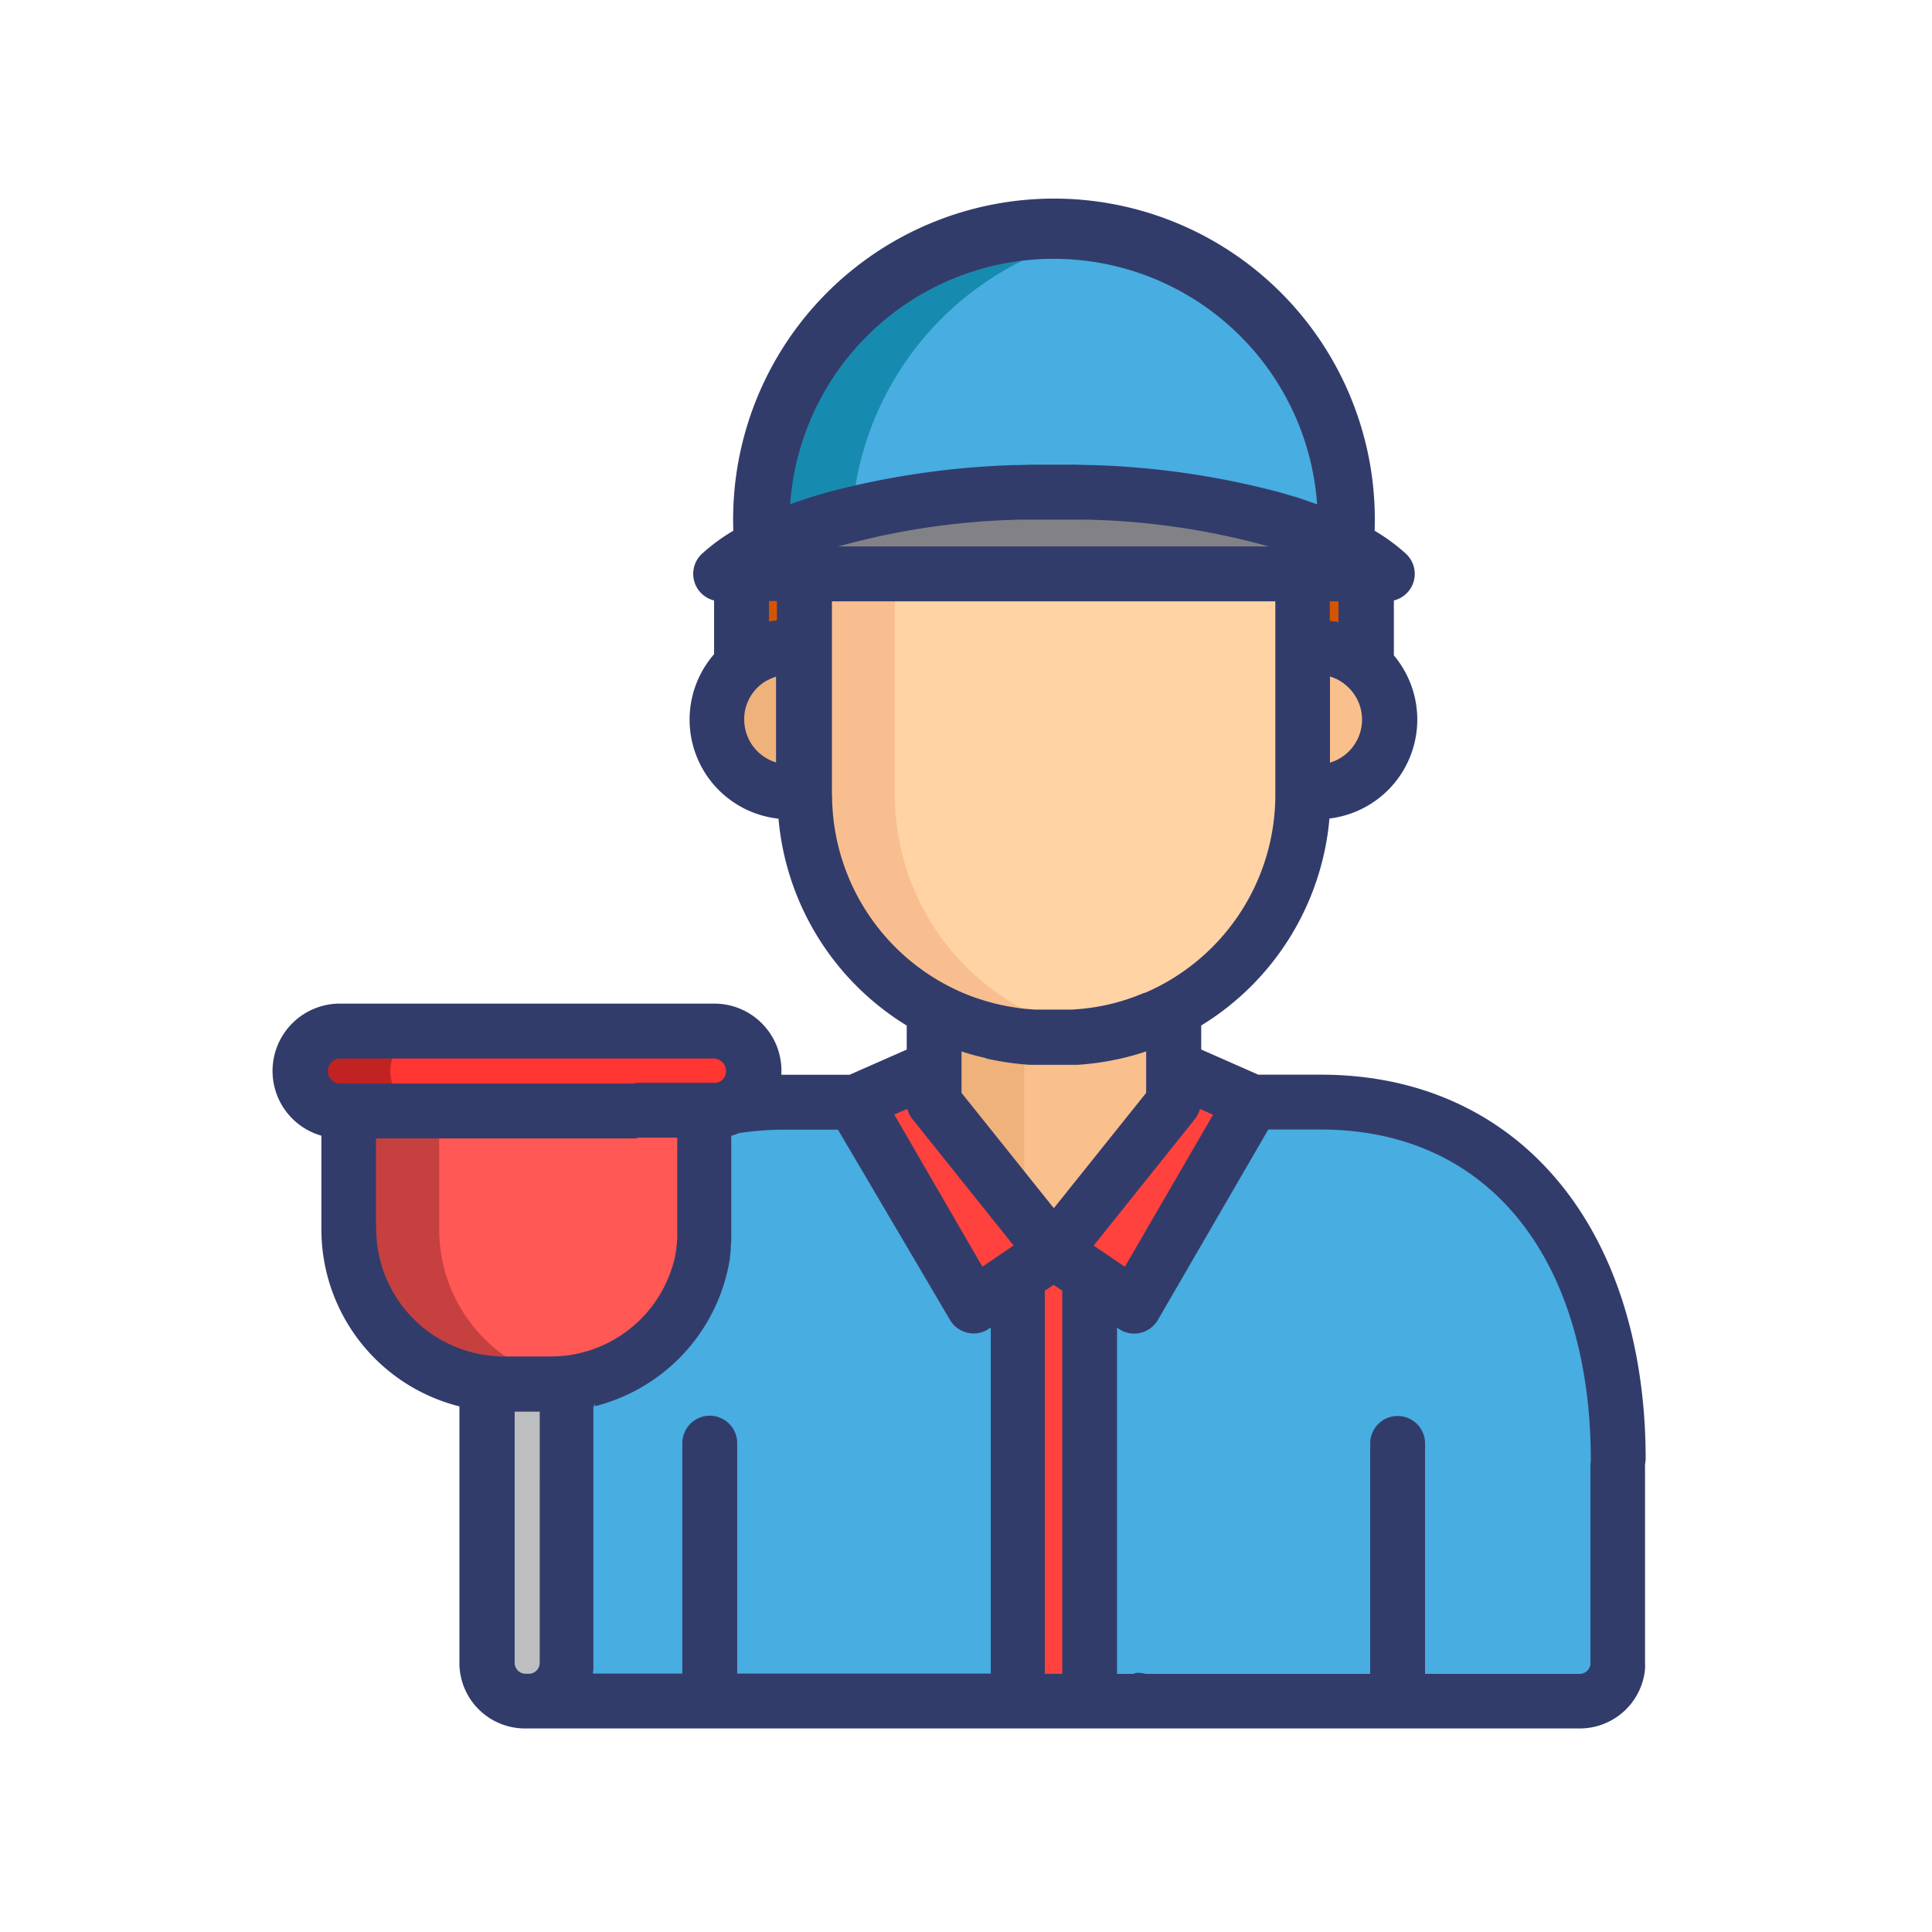 <svg xmlns="http://www.w3.org/2000/svg" width="28" height="28" viewBox="0 0 28 28">
    <defs>
        <style>
            .cls-2{fill:#f9bf8c}.cls-3{fill:#efb27b}.cls-8{fill:#d55400}.cls-10{fill:#48ade1}.cls-11{fill:#ff423e}
        </style>
    </defs>
    <g id="Plumber" transform="translate(-32 -83)">
        <path id="Rectangle_91" fill="none" d="M0 0h28v28H0z" transform="translate(32 83)"/>
        <g id="plumber-2" transform="translate(10.309 86)">
            <path id="Rectangle_1" d="M0 0H3.471V4.808H0z" class="cls-2" transform="translate(35.226 10.947)"/>
            <path id="Rectangle_2" d="M0 0H1.31V4.808H0z" class="cls-3" transform="translate(35.226 10.947)"/>
            <path id="Path_13920" fill="#bdbec0" d="M97.07 396.752a2.285 2.285 0 0 1-.241-.013v4.05a.556.556 0 0 0 .556.556h.046a.556.556 0 0 0 .556-.556v-4.05a2.268 2.268 0 0 1-.241.013h-.676z" transform="translate(-68.081 -379.69)"/>
            <path id="Path_13921" fill="#ff3632" d="M37.55 279.1h-3.2a.579.579 0 1 1 0-1.158h5.419a.579.579 0 1 1 0 1.158h-1.077" transform="translate(-7.737 -265.999)"/>
            <path id="Path_13922" fill="#ff5855" d="M50.253 304.891v1.717a2.242 2.242 0 0 0 2.242 2.242h.676a2.243 2.243 0 0 0 2.242-2.242v-1.717" transform="translate(-23.507 -291.789)"/>
            <path id="Path_13923" d="M372.175 148.427a1.056 1.056 0 0 0-.21.021v2.052a1.06 1.06 0 0 0 .21.021 1.048 1.048 0 1 0 0-2.1z" class="cls-2" transform="translate(-331.394 -142.049)"/>
            <path id="Path_13924" d="M175.4 148.427a1.056 1.056 0 0 1 .21.021v2.052a1.06 1.06 0 0 1-.21.021 1.048 1.048 0 1 1 0-2.1z" class="cls-3" transform="translate(-142.269 -142.049)"/>
            <path id="Path_13925" fill="#ffd3a4" d="M203.944 123.738v3.205a3.517 3.517 0 0 0 3.517 3.517h.186a3.517 3.517 0 0 0 3.517-3.517v-3.205z" transform="translate(-170.593 -118.421)"/>
            <g id="Group_15006" transform="translate(32.433 5.317)">
                <path id="Path_13926" d="M372.174 124.8a1.044 1.044 0 0 1 .708.275v-1.336h-.918v1.082a1.062 1.062 0 0 1 .21-.021z" class="cls-8" transform="translate(-363.826 -123.737)"/>
                <path id="Path_13927" d="M183.286 124.8a1.056 1.056 0 0 1 .21.021h.014v-1.082h-.918v1.324a1.044 1.044 0 0 1 .694-.263z" class="cls-8" transform="translate(-182.592 -123.738)"/>
            </g>
            <path id="Path_13928" fill="#828186" d="M180.4 96.021c-2.2 0-4.078.494-4.829 1.191h9.659c-.75-.697-2.63-1.191-4.83-1.191z" transform="translate(-143.441 -91.895)"/>
            <g id="Group_15007" transform="translate(28.867 12.469)">
                <path id="Path_13930" d="M126.626 295.837c0-.267-.013-.53-.038-.786-.247-2.479-1.685-4.378-4.269-4.378h-.992l-1.141-.5v.5l-1.736 2.168-1.736-2.168v-.5l-1.141.5h-.992a4.792 4.792 0 0 0-.788.063.576.576 0 0 1-.268.066h-.053l-.076.02v1.7a2.243 2.243 0 0 1-2 2.229v4.05a.556.556 0 0 1-.556.556h15.231a.556.556 0 0 0 .553-.5.564.564 0 0 0 0-.057v-1.855" class="cls-10" transform="translate(-110.356 -290.17)"/>
            </g>
            <g id="Group_15008" transform="translate(34.085 12.469)">
                <path id="Path_13932" d="M290.832 290.673l-1.141-.5v.5l-1.735 2.168 1.163.788z" class="cls-11" transform="translate(-285.079 -290.17)"/>
                <path id="Path_13933" d="M221.016 290.673l1.141-.5v.5l1.736 2.168-1.163.788z" class="cls-11" transform="translate(-221.016 -290.17)"/>
                <path id="Path_13934" d="M276.344 352.328l-.521.353v6.161h1.043v-6.161z" class="cls-11" transform="translate(-273.468 -349.657)"/>
            </g>
            <path id="Path_13935" d="M193.24 11.863a9.89 9.89 0 0 1 4.253.8 4.265 4.265 0 1 0-8.506 0 9.89 9.89 0 0 1 4.253-.8z" class="cls-10" transform="translate(-156.279 -7.737)"/>
            <path id="Path_13936" fill="#c12323" d="M35.085 278.522a.579.579 0 0 1 .579-.579h-1.31a.579.579 0 1 0 0 1.158h1.31a.579.579 0 0 1-.579-.579z" transform="translate(-7.737 -265.999)"/>
            <path id="Path_13937" fill="#c64040" d="M51.563 306.609v-1.717h-1.31v1.717a2.242 2.242 0 0 0 2.242 2.242h.676a2.263 2.263 0 0 0 .317-.023 2.243 2.243 0 0 1-1.925-2.219z" transform="translate(-23.507 -291.789)"/>
            <path id="Path_13938" fill="#f9be8f" d="M205.254 126.943v-3.205h-1.31v3.205a3.517 3.517 0 0 0 3.517 3.517h.186a3.54 3.54 0 0 0 .562-.045 3.518 3.518 0 0 1-2.955-3.472z" transform="translate(-170.593 -118.421)"/>
            <path id="Path_13939" fill="#178baf" d="M193.894 8.138a3.983 3.983 0 0 0-.655-.054 4.426 4.426 0 0 0-4.253 4.581 6.138 6.138 0 0 1 1.333-.477 4.452 4.452 0 0 1 3.575-4.05z" transform="translate(-156.278 -7.737)"/>
            <path id="Path_13940" fill="#323c6b" stroke="#323c6b" stroke-width="0.1px" d="M45.138 17.9a.347.347 0 0 0-.347.347v2.875a.208.208 0 0 1-.207.187h-2.29v-3.39a.347.347 0 1 0-.695 0v3.39h-3.451c-.016-.028.121-.01.133 0h-.451v-5.161l.1.067a.347.347 0 0 0 .5-.113l1.613-2.782h.792c2.2 0 3.67 1.519 3.924 4.065.024.244.037.5.037.752a.347.347 0 0 0 .695 0c0-.278-.013-.554-.04-.821-.288-2.893-2.057-4.691-4.615-4.691h-.919l-.867-.382v-.409a3.868 3.868 0 0 0 1.862-3.017 1.394 1.394 0 0 0 .93-2.3v-.856a.347.347 0 0 0 .19-.6 2.7 2.7 0 0 0-.47-.341 4.6 4.6 0 1 0-9.192 0 2.7 2.7 0 0 0-.47.341.347.347 0 0 0 .19.6V6.5a1.394 1.394 0 0 0 .93 2.319 3.868 3.868 0 0 0 1.862 3.016v.409l-.867.382H32.96a.923.923 0 0 0-.92-1.031h-5.423a.926.926 0 0 0-.218 1.826v1.4a2.594 2.594 0 0 0 2 2.522V21.1a.9.9 0 0 0 .9.9h15.283a.9.9 0 0 0 .9-.811.919.919 0 0 0 0-.092v-2.853a.347.347 0 0 0-.344-.344zM34.879 13a.347.347 0 0 0 .075.188l1.5 1.874-.086.058-.456.309-1.332-2.3zm3.131 2.43l-.332-.225-.21-.142 1.5-1.874a.347.347 0 0 0 .075-.189l.3.132zM33 6.036c-.034 0-.068.008-.1.013h-.014c-.034.006-.068.013-.1.022v-.41H33v.372zm.5-1.066l.046-.016.021-.007a10.731 10.731 0 0 1 2.923-.466h.938a10.735 10.735 0 0 1 2.921.465l.024.008.045.015zm7.639.695v.413h-.005c-.031-.008-.063-.015-.1-.021h-.021c-.033-.006-.066-.011-.1-.014v-.378zm-.223 2.449V6.74l.035.008.023.006.04.014.048.019.026.011.033.018.021.012.031.021.02.014.029.023.02.017a.7.7 0 0 1-.325 1.213zm-7.828-3.732a3.878 3.878 0 0 1 7.746 0l-.043-.016-.019-.007-.2-.07-.1-.034-.072-.02-.152-.045-.029-.008a11.9 11.9 0 0 0-2.7-.392h-.037l-.211-.006H36.649l-.211.006H36.4a11.9 11.9 0 0 0-2.7.392l-.028.008-.154.045-.066.02-.106.035q-.1.033-.194.067l-.025.009zm-.662 3.045a.7.7 0 0 1 .241-.529l.025-.02.023-.018.032-.021.026-.016.047-.023.015-.007.042-.018.017-.006.041-.014h.02l.033-.008v1.367a.7.7 0 0 1-.561-.687zm1.272 1.1V5.665h6.526v2.857a3.175 3.175 0 0 1-1.929 2.917h-.011c-.04.017-.08.033-.121.048l-.043.016-.09.031-.077.024-.064.018-.068.018-.1.023-.07.014-.067.012-.087.013-.089.011-.05.005-.128.01h-.538l-.128-.01-.05-.005-.089-.011-.087-.014-.067-.012-.07-.014-.1-.023-.068-.018-.064-.018-.078-.024-.09-.03-.044-.016c-.041-.015-.081-.031-.121-.048l-.012-.005A3.174 3.174 0 0 1 33.7 8.522zm2.331 3.772l.023.005.124.024.052.009.111.017.073.009.1.011.1.008h.7l.1-.008.1-.011.073-.009.111-.017.052-.009.124-.024.023-.005a3.834 3.834 0 0 0 .407-.114l.05-.016v.687l-1.388 1.734-1.388-1.734v-.686l.05.016a3.839 3.839 0 0 0 .403.108zM29.3 21.307a.209.209 0 0 1-.2-.207v-3.691h.463V21.1a.209.209 0 0 1-.208.208zm-2.21-6.488v-1.37h3.719a.347.347 0 0 0 0-.695h-4.2a.232.232 0 0 1 0-.463h5.419a.231.231 0 0 1 .1.441h-.011a.226.226 0 0 1-.036.011h-.008a.23.23 0 0 1-.042 0h-1.075a.347.347 0 1 0 0 .695h.6v1.488c0 .024 0 .048-.005.072v.021c0 .025-.006.049-.009.074v.015c0 .027-.009.054-.014.081v.011a1.9 1.9 0 0 1-1.562 1.487l-.083.011h-.007a1.938 1.938 0 0 1-.2.011H29a1.926 1.926 0 0 1-.2-.011 1.9 1.9 0 0 1-1.706-1.879zm3.139 6.468v-.015l.012-.078v-.013-3.839l.048-.012h.017a2.582 2.582 0 0 0 1.894-1.988q.011-.056.02-.113v-.025q.007-.047.012-.095v-.035c0-.03.005-.061.007-.091v-.035-1.525l.024-.007.046-.013.035-.013.045-.017a4.493 4.493 0 0 1 .683-.051h.792L35.5 16.1a.347.347 0 0 0 .5.113l.1-.067v5.159h-3.775v-3.39a.347.347 0 0 0-.695 0v3.39h-1.4l.003-.017zm6.554.019v-5.628l.1-.064.079-.053.174.118v5.629h-.348z"/>
        </g>
    </g>
</svg>
